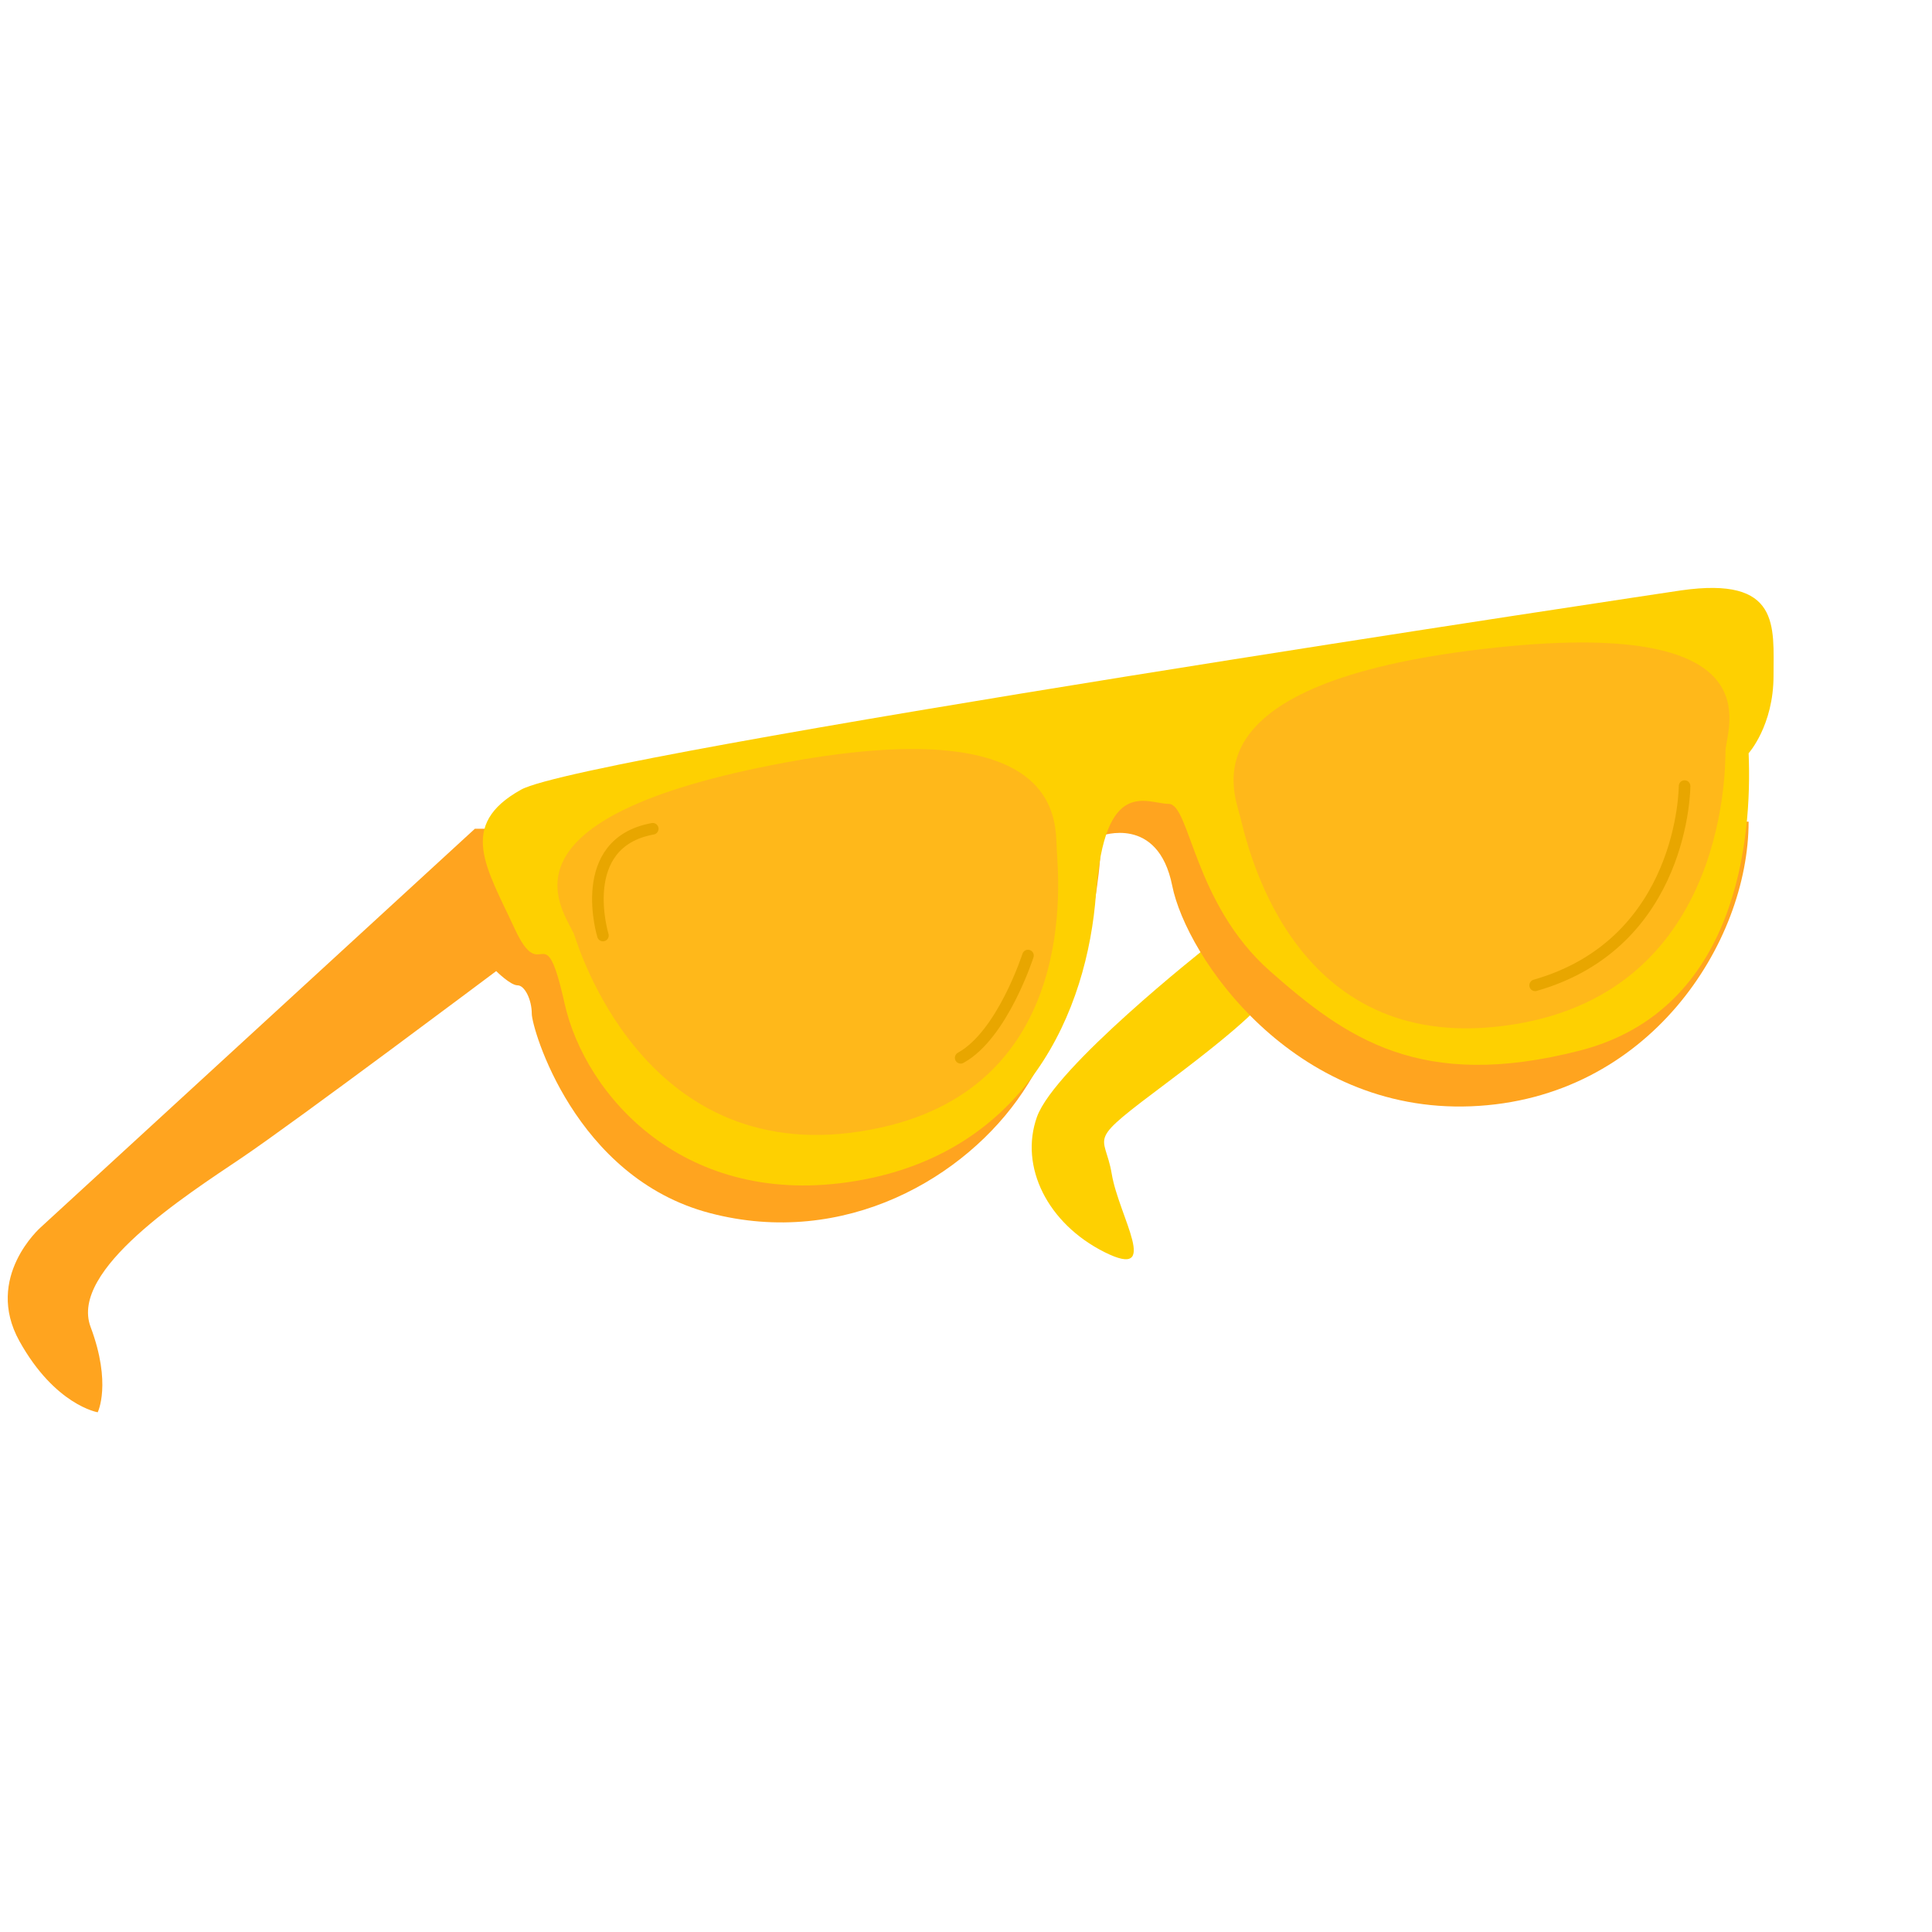 <?xml version="1.0" encoding="UTF-8"?>
<svg id="Layer_1" xmlns="http://www.w3.org/2000/svg" width="500" height="500" viewBox="0 0 500 500">
  <path d="M311.906,245.452s-38.966,30.729-43.549,43.621c-4.582,12.891,2.784,27.624,17.517,34.991,14.733,7.366,3.683-9.208,1.842-20.258-1.842-11.05-7.366-7.366,14.733-23.941,22.099-16.575,23.941-20.258,23.941-20.258l-14.484-14.155Z" fill="#fed001"/>
  <path d="M122.891,214.487L10.552,317.618s-14.733,12.891-5.525,29.466c9.208,16.575,20.258,18.416,20.258,18.416,0,0,3.683-7.366-1.842-22.099-5.525-14.733,24.597-33.969,39.002-43.688,14.405-9.719,65.97-48.393,65.97-48.393,0,0,3.683,3.683,5.525,3.683s3.683,3.683,3.683,7.366,11.05,42.357,46.04,51.565,66.298-9.208,81.031-31.308,20.258-51.565,20.258-66.298c0,0,14.733-5.525,18.416,12.891s31.308,58.932,77.348,57.09c46.04-1.842,71.823-42.357,71.823-73.665l-136.983.77-18.634-14.582-19.508,14.796-152.683.858s-1.842,0-1.842,0Z" fill="#ffa41f"/>
  <path d="M435.046,152.793s-283.609,42.357-300.184,51.565c-16.575,9.208-8.926,20.258-1.7,35.912,7.225,15.654,7.615-4.47,12.945,19.404,5.33,23.874,31.113,53.34,75.312,45.974s60.001-43.909,62.229-74.441c2.228-30.531,13.278-23.165,18.802-23.165s6.413,25.783,26.227,43.278c19.814,17.495,39.053,31.072,80.078,20.6s44.708-55.1,43.787-76.984c0,0,6.446-7.152,6.446-20.043s1.842-25.783-23.941-22.099Z" fill="#fed001"/>
  <path d="M148.674,242.111c-1.842-5.525-23.941-29.466,51.565-44.199,75.506-14.733,72.842,14.733,73.253,22.099s5.889,60.554-45.629,71.823c-58.932,12.891-77.348-44.199-79.19-49.724Z" fill="#ffb81a"/>
  <path d="M446.559,194.382c.076-5.823,13.859-35.346-62.555-26.446-76.414,8.9-64.924,36.164-63.078,43.308,1.846,7.143,12.784,59.481,65.291,54.568,60.063-5.62,60.266-65.607,60.343-71.43Z" fill="#ffb81a"/>
  <path d="M266.038,247.294s-6.587,20.525-17.417,26.468" fill="none" stroke="#e8a600" stroke-linecap="round" stroke-linejoin="round" stroke-width="3"/>
  <path d="M156.04,242.111s-7.366-23.941,12.891-27.624" fill="none" stroke="#e8a600" stroke-linecap="round" stroke-linejoin="round" stroke-width="3"/>
  <path d="M435.967,203.437s0,40.516-38.674,51.565" fill="none" stroke="#e8a600" stroke-linecap="round" stroke-linejoin="round" stroke-width="3"/>
</svg>